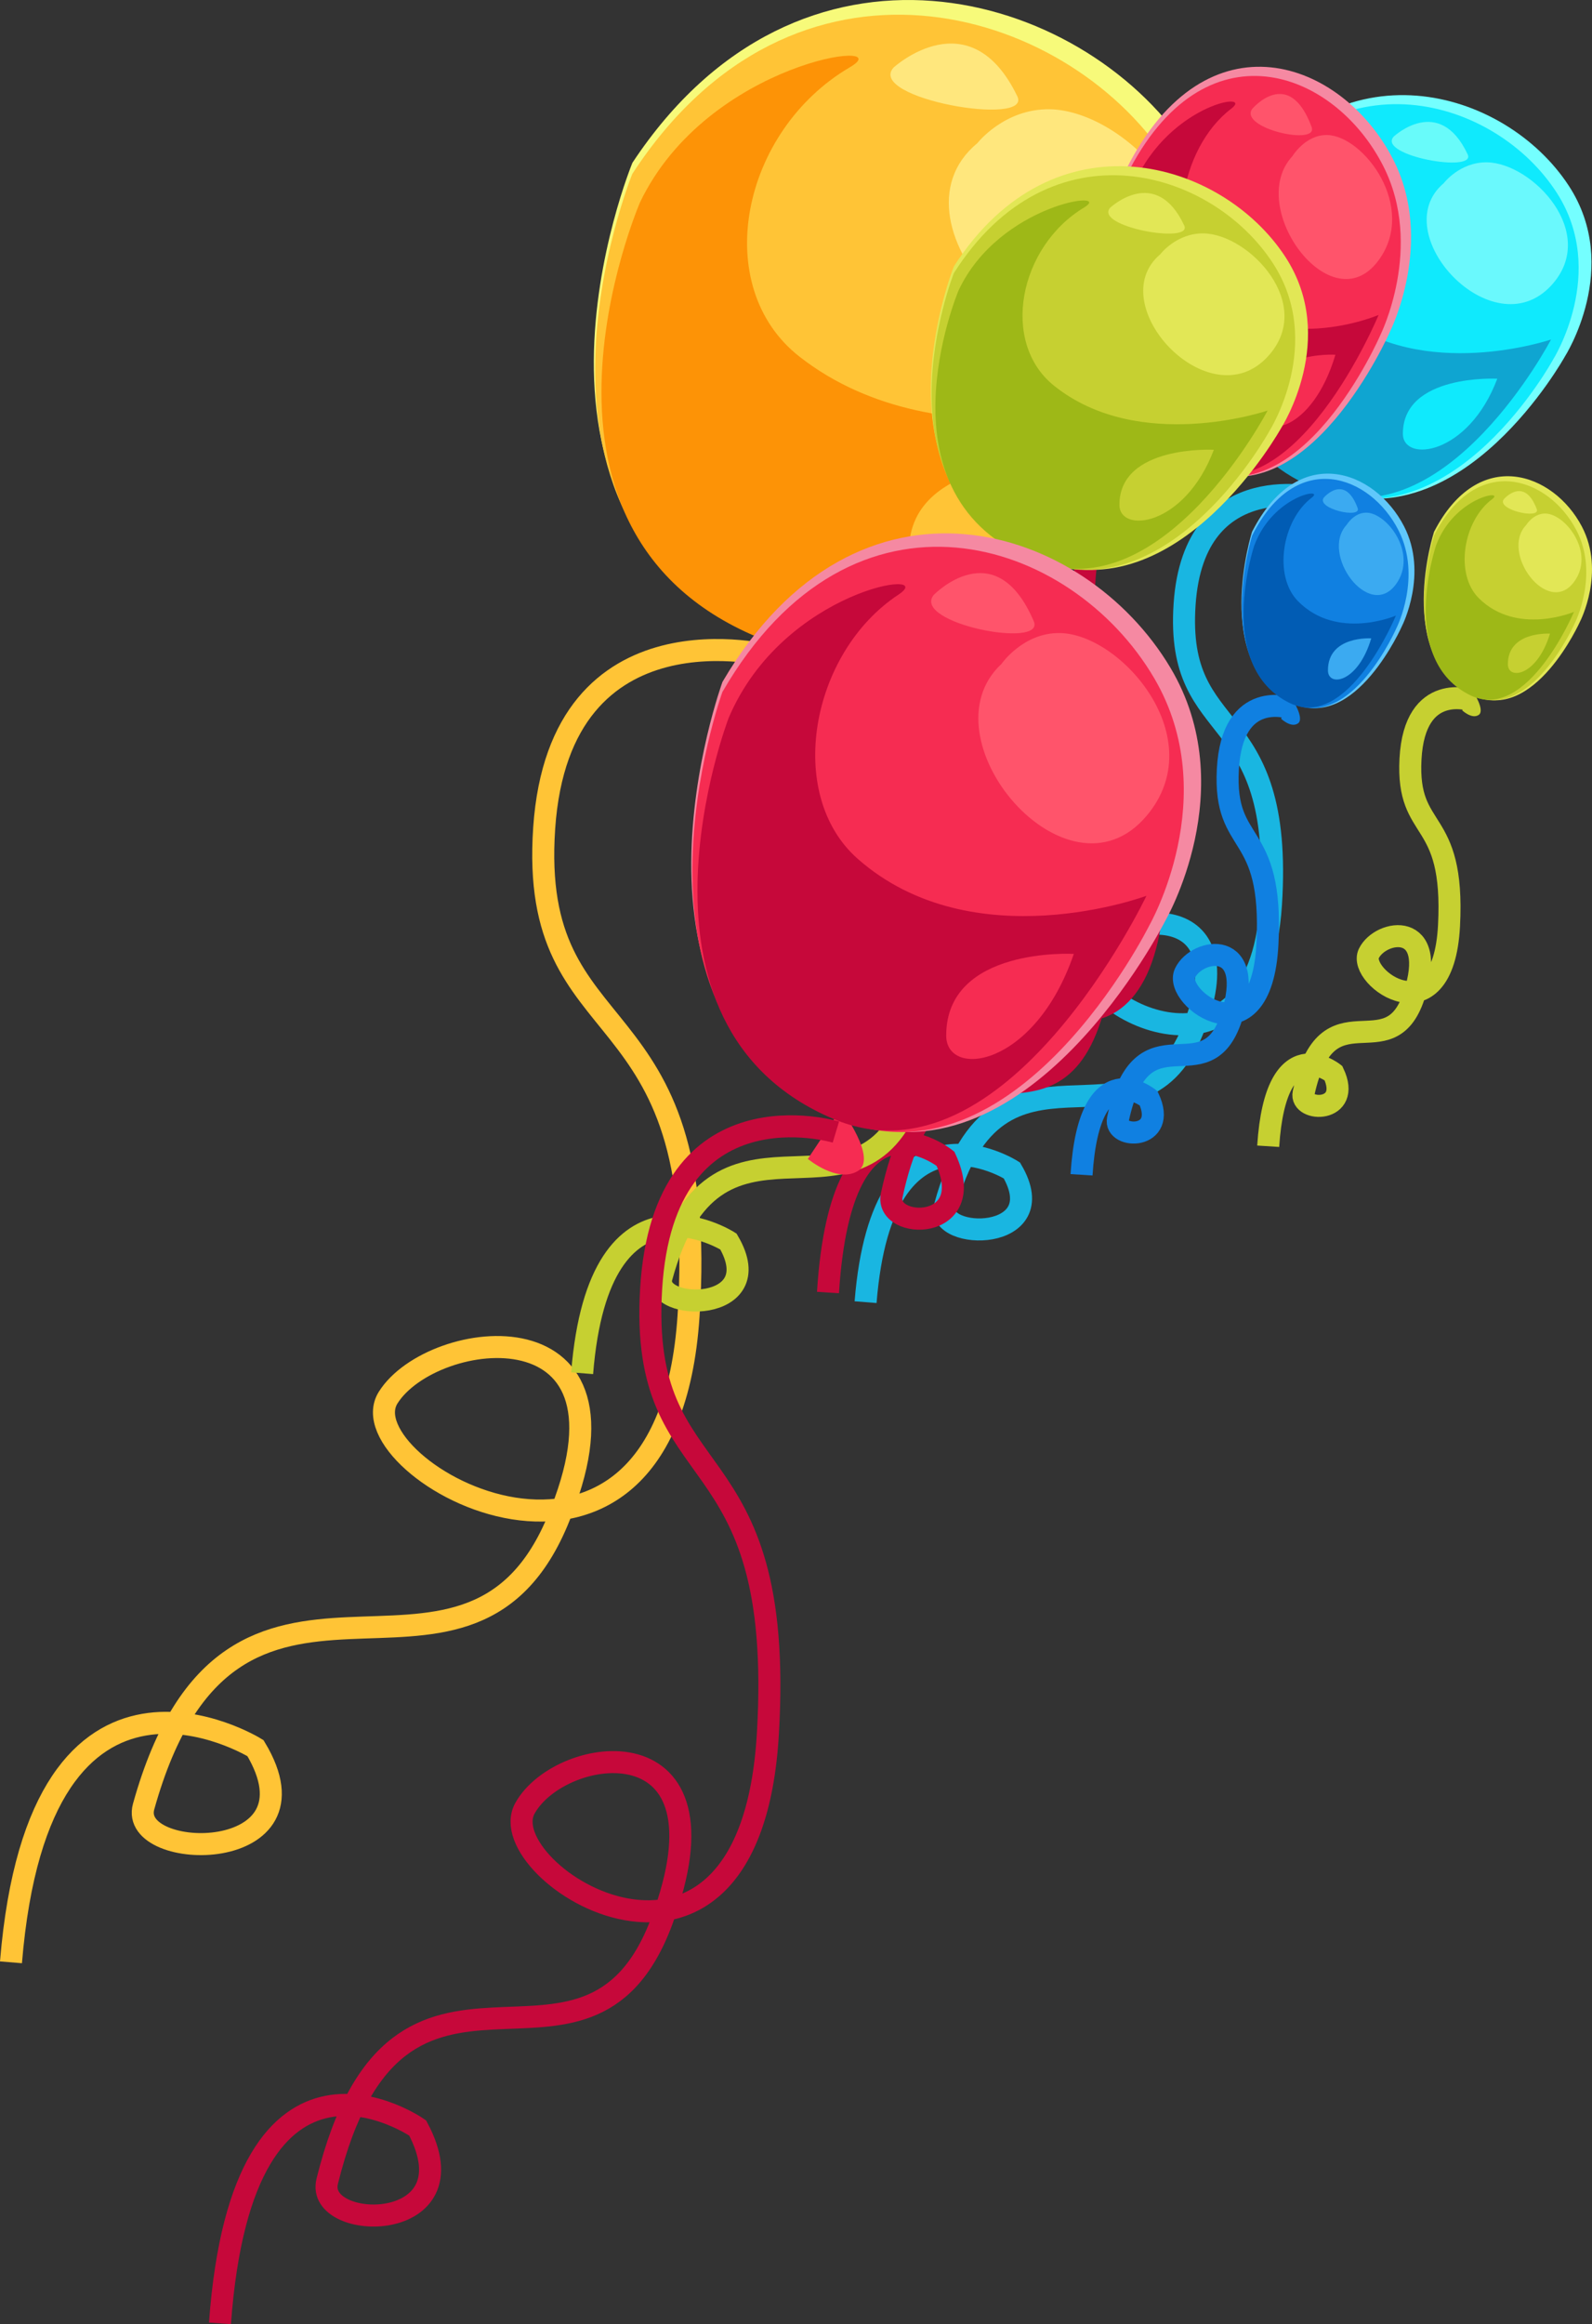 <svg xmlns="http://www.w3.org/2000/svg" viewBox="0 0 1084.475 1582.586"><rect x="0" y="0" width="1084.475" height="1582.586" fill="#333333" stroke="none"/><defs><style>.cls-1{fill:#ffc436}.cls-14,.cls-19,.cls-2,.cls-23,.cls-7{fill:none;stroke-miterlimit:10;stroke-width:15px}.cls-2{stroke:#ffc436}.cls-3{fill:#f7fa7a}.cls-4{fill:#fd9306}.cls-5{fill:#ffe77d}.cls-6{fill:#19b6e1}.cls-7{stroke:#19b6e1}.cls-8{fill:#74ffff}.cls-9{fill:#0feafd}.cls-10{fill:#0fa5d1}.cls-11{fill:#6af9fd}.cls-12{fill:#68fbfa}.cls-13{fill:#f62c52}.cls-14{stroke:#c6083a}.cls-15{fill:#f589a2}.cls-16{fill:#c6083a}.cls-17{fill:#ff546b}.cls-18{fill:#c6d031}.cls-19{stroke:#c6d031}.cls-20{fill:#e2e756}.cls-21{fill:#9eb817}.cls-22{fill:#1080e1}.cls-23{stroke:#1080e1}.cls-24{fill:#60c7fb}.cls-25{fill:#015cb4}.cls-26{fill:#3baaf1}</style></defs><title>Asset 4</title><g id="Layer_2" data-name="Layer 2"><g id="Layer_1-2" data-name="Layer 1"><path d="M530.571,429.65,502.7,466.939s24.669,18.231,42.012,9.116S530.571,429.65,530.571,429.65Z" class="cls-1"/><path d="M526.309,446.905S381.327,408.106,370.7,563.891s113.4,105.238,98.335,332.287S234.266,999.758,264.387,951.7s178.953-66.292,115.168,84.522S158.14,1013.9,97.837,1230.122c-10.631,38.118,124.439,40.3,76.188-39.775,0,0-147.06-91.151-166.55,145.842" class="cls-2"/><path d="M430.793,110.859S327.466,360.884,530.571,436.522c156.207,58.173,273.1-147.074,273.1-147.074s65.141-98.749,4.492-189.095C735.892-7.3,544.708-61.428,430.793,110.859Z" class="cls-3"/><path d="M430.743,118.384s-99.6,244.426,96.176,318.371c150.568,56.87,263.238-143.781,263.238-143.781s62.79-96.538,4.331-184.86C724.827,2.868,540.545-50.044,430.743,118.384Z" class="cls-1"/><path d="M435.988,137.789s-99.482,229.47,88.737,299.5c144.759,53.861,263.22-166.753,263.22-166.753s-146.006,48.324-243.237-27.6c-61.361-47.917-39.9-153.759,34.337-197.208C613.923,25.313,482.177,41.327,435.988,137.789Z" class="cls-4"/><path d="M665.75,97.517S684.127,73.9,715.167,74.405c51.734.839,128.035,78.719,72.778,136.569C721.019,281.04,598.831,152.659,665.75,97.517Z" class="cls-5"/><path d="M726.748,313.926s-107.493-5.521-107.493,60.93C619.255,407.166,693.784,399.063,726.748,313.926Z" class="cls-1"/><path d="M608.7,46s51.93-47.586,84.323,19.614C703.18,86.681,589.831,67,608.7,46Z" class="cls-5"/><path d="M902.589,329.05l-16.677,22.937s14.759,11.214,25.135,5.607S902.589,329.05,902.589,329.05Z" class="cls-6"/><path d="M900.039,339.664s-86.738-23.866-93.1,71.959,67.841,64.732,58.831,204.392S725.32,679.728,743.34,650.165s107.062-40.776,68.9,51.99S679.776,688.427,643.7,821.427c-6.36,23.446,74.447,24.787,45.58-24.466,0,0-87.981-56.068-99.641,89.708" class="cls-7"/><path d="M842.9,132.959s-61.817,153.793,59.694,200.318c93.453,35.783,163.385-90.466,163.385-90.466s38.972-60.742,2.688-116.314C1025.425,60.277,911.047,26.984,842.9,132.959Z" class="cls-8"/><path d="M842.865,137.588S783.28,287.937,900.4,333.42c90.08,34.981,157.487-88.44,157.487-88.44s37.564-59.382,2.59-113.709C1018.806,66.533,908.556,33.986,842.865,137.588Z" class="cls-9"/><path d="M846,149.524S786.486,290.673,899.091,333.75c86.605,33.131,157.476-102.571,157.476-102.571S969.217,260.9,911.047,214.2c-36.711-29.475-23.872-94.579,20.542-121.3C952.456,80.339,873.636,90.189,846,149.524Z" class="cls-10"/><path d="M983.462,124.752s10.994-14.525,29.564-14.216c30.951.516,76.6,48.421,43.541,84.005C1016.528,237.639,943.427,158.671,983.462,124.752Z" class="cls-11"/><path d="M1019.955,257.867s-64.309-3.4-64.309,37.479C955.646,315.22,1000.234,310.236,1019.955,257.867Z" class="cls-9"/><path d="M949.332,93.063S980.4,63.792,999.78,105.128C1005.855,118.087,938.042,105.98,949.332,93.063Z" class="cls-12"/><path d="M815.41,313.846l-13.4,23.293s11.855,11.387,20.189,5.694S815.41,313.846,815.41,313.846Z" class="cls-13"/><path d="M813.361,324.624s-69.674-24.236-74.783,73.076,54.5,65.737,47.257,207.563-112.82,64.7-98.345,34.68,86-41.409,55.346,52.8S636.431,678.8,607.451,813.861c-5.109,23.81,59.8,25.172,36.613-24.846,0,0-70.672-56.937-80.039,91.1" class="cls-14"/><path d="M767.459,114.713S717.8,270.892,815.41,318.139c75.068,36.337,131.242-91.87,131.242-91.87s31.3-61.684,2.159-118.118C914.08,40.9,822.2,7.094,767.459,114.713Z" class="cls-15"/><path d="M767.435,119.414S719.572,272.1,813.654,318.284c72.359,35.524,126.505-89.812,126.505-89.812s30.174-60.3,2.081-115.473C908.763,47.257,820.2,14.205,767.435,119.414Z" class="cls-13"/><path d="M769.956,131.535S722.148,274.874,812.6,318.619c69.567,33.645,126.5-104.162,126.5-104.162S868.93,244.643,822.2,197.214c-29.488-29.931-19.175-96.046,16.5-123.186C855.466,61.277,792.153,71.28,769.956,131.535Z" class="cls-16"/><path d="M880.372,106.379s8.832-14.751,23.749-14.436c24.861.523,61.53,49.171,34.975,85.307C906.933,221.017,848.213,140.824,880.372,106.379Z" class="cls-17"/><path d="M909.686,241.559s-51.658-3.449-51.658,38.06C858.028,299.8,893.845,294.74,909.686,241.559Z" class="cls-13"/><path d="M852.957,74.2S877.913,44.474,893.48,86.45C898.36,99.61,843.888,87.316,852.957,74.2Z" class="cls-17"/><path d="M1003.5,470.978l-7.439,12.732s6.583,6.225,11.211,3.112S1003.5,470.978,1003.5,470.978Z" class="cls-18"/><path d="M1002.362,476.869s-38.691-13.247-41.528,39.945,30.262,35.933,26.243,113.457-62.651,35.368-54.613,18.957,47.757-22.635,30.734,28.86-59.088-7.621-75.181,66.207c-2.837,13.015,33.209,13.76,20.332-13.581,0,0-39.246-31.123-44.447,49.8" class="cls-19"/><path d="M976.872,362.128S949.3,447.5,1003.5,473.324c41.686,19.863,72.881-50.217,72.881-50.217s17.384-33.718,1.2-64.566C1058.293,321.782,1007.272,303.3,976.872,362.128Z" class="cls-20"/><path d="M976.859,364.7S950.28,448.156,1002.525,473.4c40.182,19.418,70.25-49.093,70.25-49.093s16.756-32.963,1.156-63.12C1055.34,325.255,1006.162,307.188,976.859,364.7Z" class="cls-18"/><path d="M978.259,371.323s-26.549,78.352,23.681,102.264c38.631,18.391,70.245-56.937,70.245-56.937s-38.965,16.5-64.913-9.425c-16.375-16.362-10.648-52.5,9.164-67.336C1025.744,332.919,990.585,338.387,978.259,371.323Z" class="cls-21"/><path d="M1039.575,357.572s4.9-8.063,13.187-7.891c13.806.286,34.169,26.878,19.423,46.631C1054.324,420.236,1021.716,376.4,1039.575,357.572Z" class="cls-20"/><path d="M1055.853,431.464s-28.686-1.885-28.686,20.805C1027.167,463.3,1047.056,460.534,1055.853,431.464Z" class="cls-18"/><path d="M1024.35,339.982s13.859-16.248,22.5,6.7C1049.564,353.873,1019.314,347.152,1024.35,339.982Z" class="cls-20"/><path d="M880.271,476.026l-7.648,13.324s6.768,6.514,11.526,3.257S880.271,476.026,880.271,476.026Z" class="cls-22"/><path d="M879.1,482.191s-39.777-13.864-42.694,41.8,31.112,37.6,26.98,118.731-64.41,37.011-56.146,19.838,49.1-23.687,31.6,30.2-60.747-7.975-77.292,69.285c-2.917,13.62,34.141,14.4,20.9-14.212,0,0-40.347-32.57-45.695,52.111" class="cls-23"/><path d="M852.9,362.116s-28.349,89.338,27.375,116.365c42.857,20.786,74.927-52.552,74.927-52.552s17.872-35.285,1.232-67.566C936.6,319.9,884.149,300.556,852.9,362.116Z" class="cls-24"/><path d="M852.882,364.805s-27.325,87.338,26.387,113.759c41.309,20.321,72.222-51.375,72.222-51.375s17.226-34.494,1.188-66.053C933.567,323.53,883.007,304.623,852.882,364.805Z" class="cls-22"/><path d="M854.321,371.739s-27.294,81.993,24.346,107.017c39.716,19.246,72.217-59.583,72.217-59.583s-40.058,17.267-66.735-9.864c-16.835-17.121-10.947-54.941,9.421-70.466C903.139,331.549,866.993,337.272,854.321,371.739Z" class="cls-25"/><path d="M917.358,357.349s5.042-8.438,13.558-8.258c14.194.3,35.128,28.127,19.968,48.8C932.522,422.925,899,377.052,917.358,357.349Z" class="cls-26"/><path d="M934.094,434.675S904.6,432.7,904.6,456.447C904.6,467.992,925.05,465.1,934.094,434.675Z" class="cls-26"/><path d="M901.707,338.941s14.247-17,23.134,7.008C927.628,353.477,896.529,346.444,901.707,338.941Z" class="cls-26"/><path d="M709.5,377.445l-16.677,22.937s14.759,11.213,25.135,5.607S709.5,377.445,709.5,377.445Z" class="cls-18"/><path d="M706.951,388.059s-86.738-23.866-93.1,71.958,67.841,64.733,58.831,204.393-140.452,63.713-122.432,34.15,107.062-40.776,68.9,51.99S486.688,736.822,450.611,869.821c-6.36,23.447,74.447,24.788,45.581-24.466,0,0-87.982-56.067-99.642,89.709" class="cls-19"/><path d="M649.807,181.354S587.99,335.146,709.5,381.672c93.454,35.783,163.385-90.466,163.385-90.466s38.972-60.742,2.688-116.314C832.338,108.671,717.959,75.379,649.807,181.354Z" class="cls-20"/><path d="M649.777,185.983s-59.585,150.348,57.539,195.832C797.4,416.8,864.8,293.375,864.8,293.375s37.565-59.382,2.591-113.71C825.718,114.928,715.469,82.381,649.777,185.983Z" class="cls-18"/><path d="M652.915,197.919S593.4,339.068,706,382.145c86.6,33.131,157.475-102.571,157.475-102.571S776.129,309.3,717.959,262.6c-36.71-29.475-23.872-94.579,20.542-121.305C759.368,128.734,680.549,138.584,652.915,197.919Z" class="cls-21"/><path d="M790.374,173.147s10.994-14.526,29.565-14.216c30.95.516,76.6,48.42,43.54,84C823.44,286.034,750.339,207.066,790.374,173.147Z" class="cls-20"/><path d="M826.867,306.262s-64.309-3.4-64.309,37.479C762.558,363.614,807.146,358.631,826.867,306.262Z" class="cls-18"/><path d="M756.244,141.458s31.069-29.271,50.448,12.065C812.768,166.482,744.955,154.375,756.244,141.458Z" class="cls-20"/><path d="M572.841,755.106,550.3,789.121s19.949,16.629,33.974,8.314S572.841,755.106,572.841,755.106Z" class="cls-13"/><path d="M569.4,770.846S452.154,735.453,443.557,877.559s91.7,96,79.52,303.108-189.845,94.486-165.487,50.644,144.711-60.47,93.131,77.1-179.049-20.358-227.814,176.877c-8.6,34.77,100.629,36.759,61.61-36.283,0,0-118.921-83.147-134.682,133.036" class="cls-14"/><path d="M492.155,464.308S408.6,692.378,572.841,761.374C699.16,814.439,793.684,627.215,793.684,627.215s52.677-90.078,3.633-172.49C738.876,356.522,584.274,307.15,492.155,464.308Z" class="cls-15"/><path d="M492.114,471.172s-80.539,222.963,77.774,290.415c121.758,51.876,212.87-131.155,212.87-131.155s50.775-88.062,3.5-168.628C729.929,365.8,580.907,317.534,492.114,471.172Z" class="cls-13"/><path d="M496.356,488.874s-80.447,209.319,71.758,273.2c117.061,49.133,212.855-152.11,212.855-152.11s-118.068,44.081-196.7-25.18c-49.621-43.71-32.267-140.258,27.766-179.892C640.245,386.273,533.707,400.881,496.356,488.874Z" class="cls-16"/><path d="M682.155,452.137s14.861-21.541,39.962-21.082c41.835.765,103.537,71.806,58.852,124.577C726.849,619.545,628.041,502.438,682.155,452.137Z" class="cls-17"/><path d="M731.482,649.543s-86.925-5.036-86.925,55.58C644.557,734.6,704.825,727.205,731.482,649.543Z" class="cls-13"/><path d="M636.023,405.144s41.994-43.409,68.188,17.891C712.424,442.253,620.763,424.3,636.023,405.144Z" class="cls-17"/></g></g></svg>